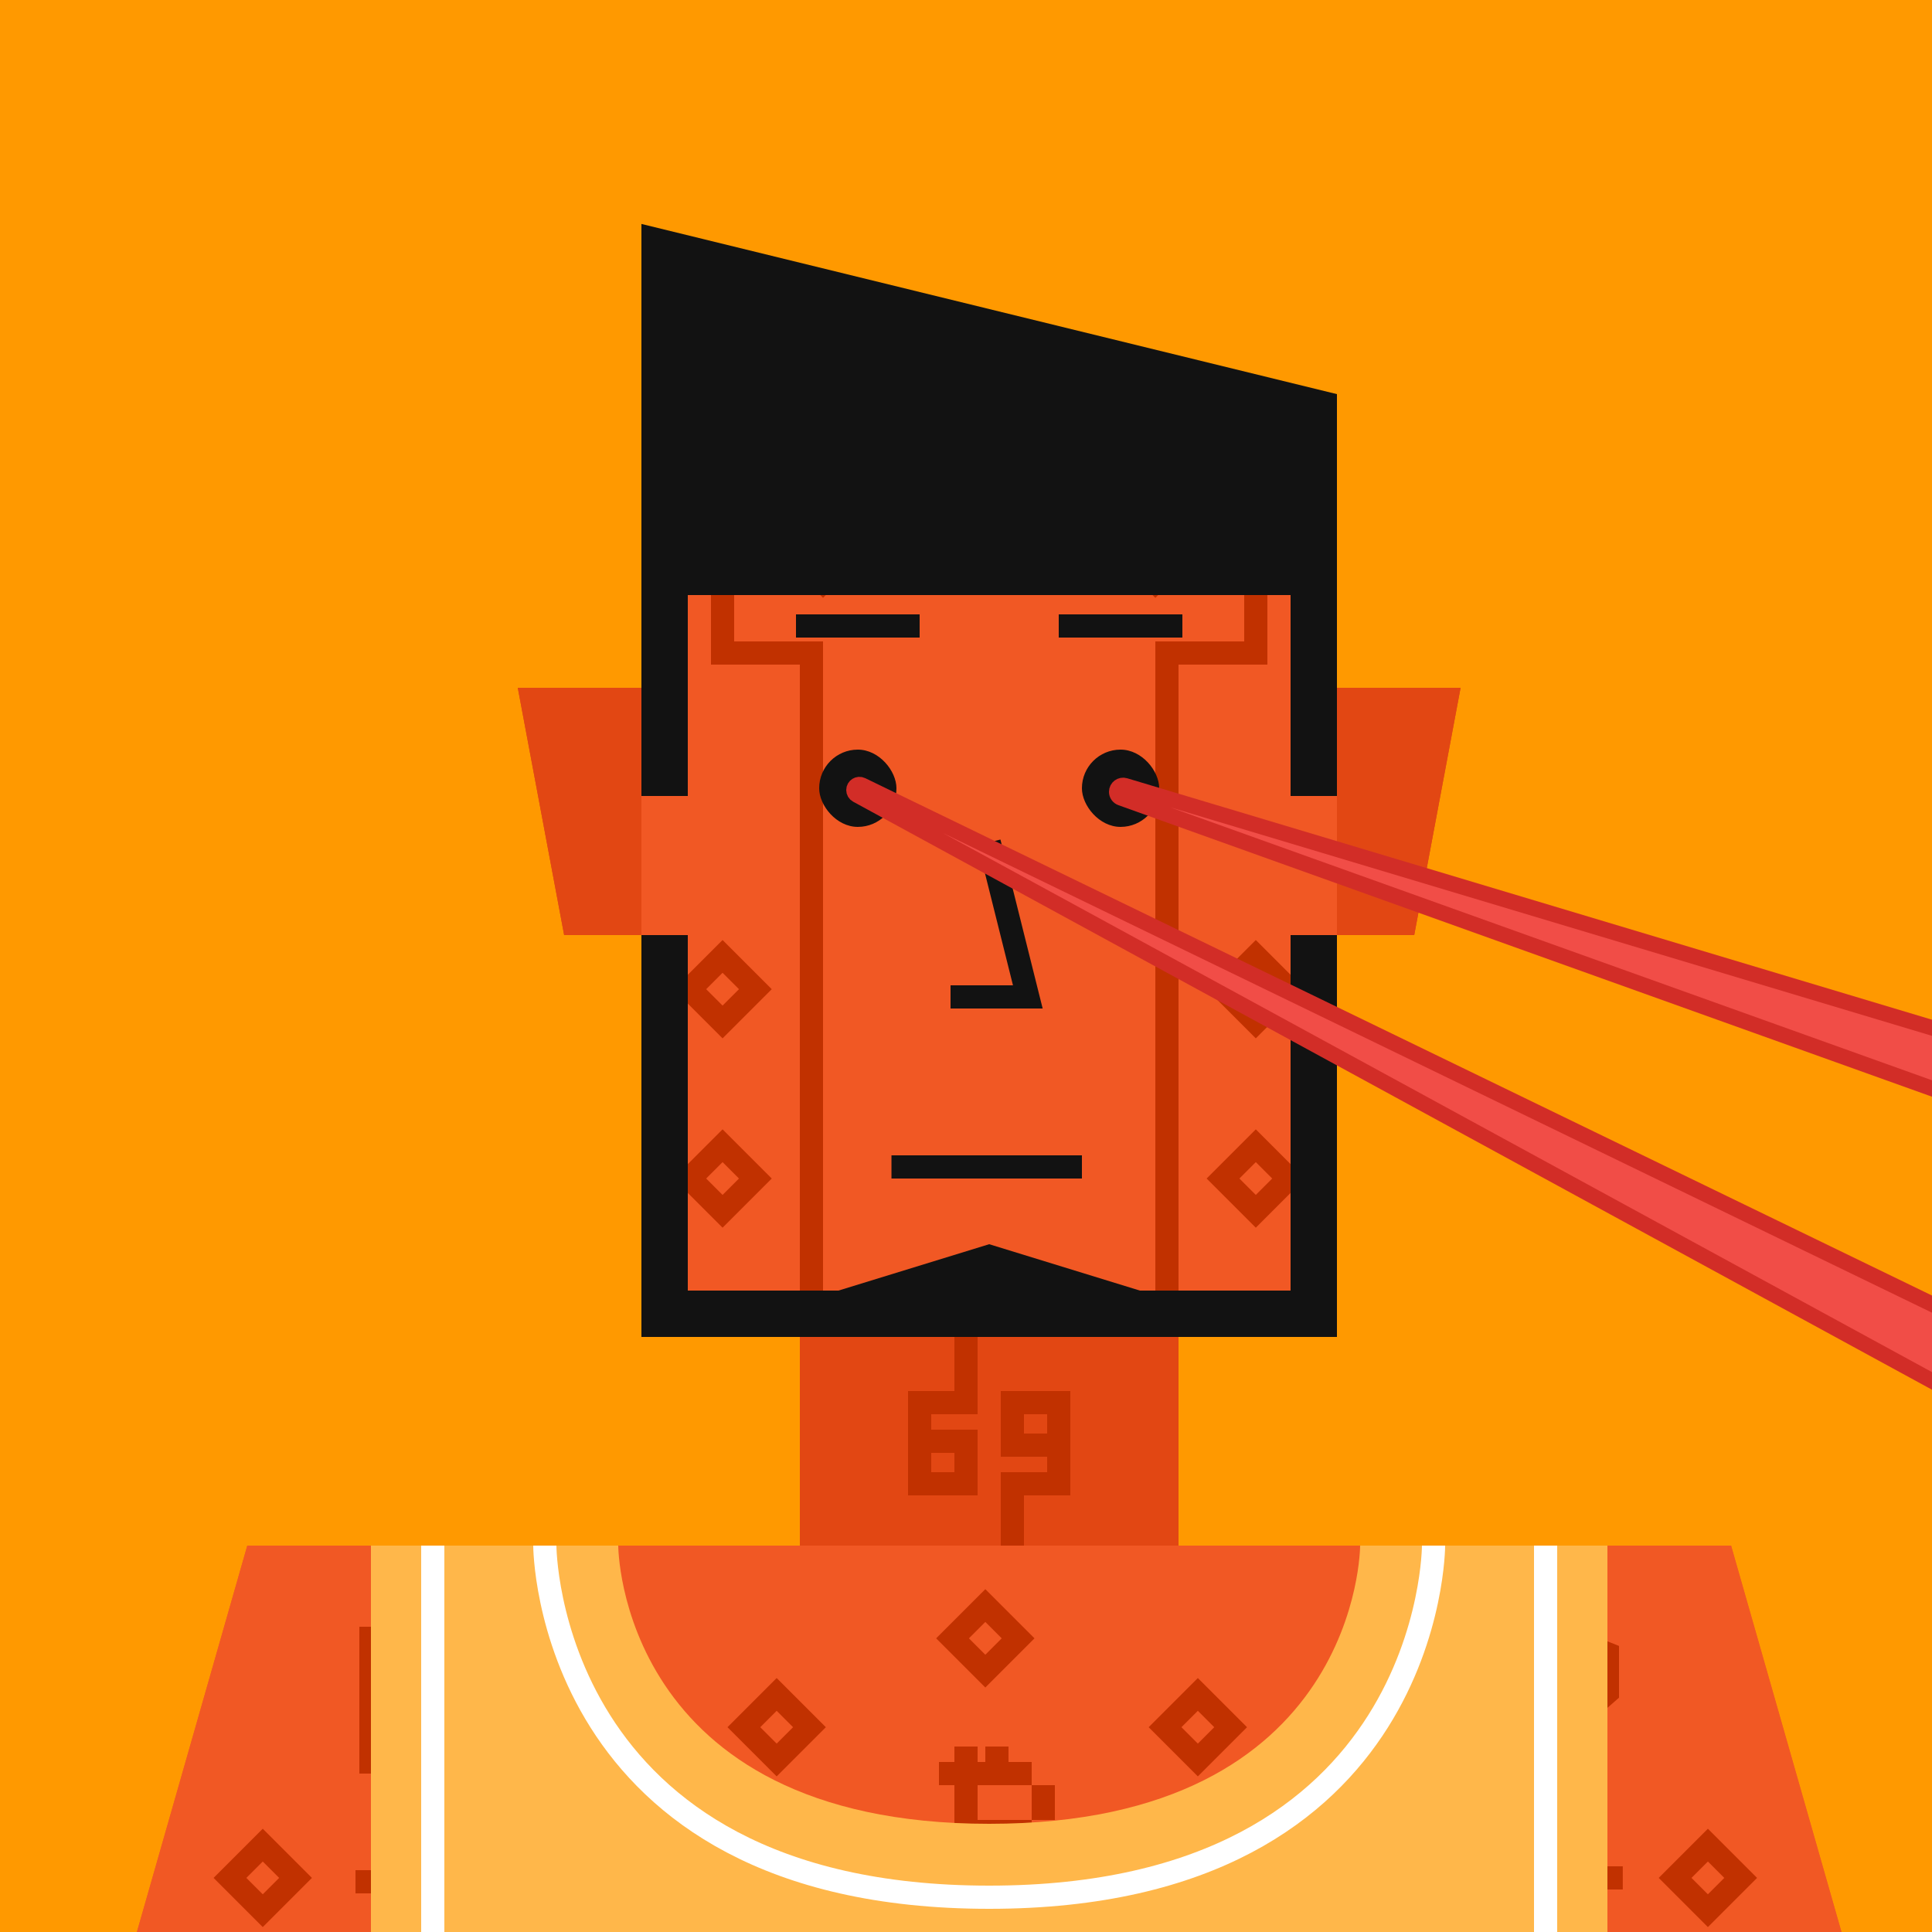 <svg xmlns="http://www.w3.org/2000/svg" viewBox="0 0 500 500"><rect x="0" y="0" width="500" height="500" fill="#333333" stroke="none"/><g id="layer1"><svg width="512" height="512" viewBox="0 0 512 512" fill="none" xmlns="http://www.w3.org/2000/svg">
<rect width="512" height="512" fill="#FF9900"/>
<path d="M134 178H167V242H146L134 178Z" fill="#E24713"/>
<path d="M378 178H345V242H366L378 178Z" fill="#E24713"/>
<rect x="207" y="346" width="98" height="54" fill="#E24713"/>
<path d="M64 400H448L480 512H32L64 400Z" fill="#F15824"/>
<rect x="166" y="106" width="180" height="240" fill="#F15824"/>
</svg>
</g><g id="layer2"><svg width="512" height="512" viewBox="0 0 512 512" fill="none" xmlns="http://www.w3.org/2000/svg">
<path d="M134 178H166V242H146L134 178Z" fill="#E24713"/>
<path d="M378 178H346V242H366L378 178Z" fill="#E24713"/>
<rect x="207" y="346" width="98" height="54" fill="#E24713"/>
<path d="M64 400H448L480 512H32L64 400Z" fill="#F15824"/>
<rect x="166" y="106" width="180" height="240" fill="#F15824"/>
<path d="M235 118H240L248 142H243L235 118Z" fill="#C13100"/>
<path d="M272 118H277L269 142H264L272 118Z" fill="#C13100"/>
<rect x="250" y="128" width="12" height="4" fill="#C13100"/>
<path d="M250 138L256 132H262L256 138H250Z" fill="#C13100"/>
<rect x="250" y="138" width="12" height="4" fill="#C13100"/>
<path d="M346 126H325V169H302V257.354V346" stroke="#C13100" stroke-width="6"/>
<path d="M166 126H187V169H210V257.354V346" stroke="#C13100" stroke-width="6"/>
<rect x="290.515" y="142" width="12" height="12" transform="rotate(-45 290.515 142)" stroke="#C13100" stroke-width="6"/>
<rect x="316.515" y="305" width="12" height="12" transform="rotate(-45 316.515 305)" stroke="#C13100" stroke-width="6"/>
<rect x="178.515" y="305" width="12" height="12" transform="rotate(-45 178.515 305)" stroke="#C13100" stroke-width="6"/>
<rect x="316.515" y="256" width="12" height="12" transform="rotate(-45 316.515 256)" stroke="#C13100" stroke-width="6"/>
<rect x="178.515" y="256" width="12" height="12" transform="rotate(-45 178.515 256)" stroke="#C13100" stroke-width="6"/>
<rect x="246.515" y="424" width="12" height="12" transform="rotate(-45 246.515 424)" stroke="#C13100" stroke-width="6"/>
<rect x="59.515" y="486" width="12" height="12" transform="rotate(-45 59.515 486)" stroke="#C13100" stroke-width="6"/>
<rect x="192.515" y="447" width="12" height="12" transform="rotate(-45 192.515 447)" stroke="#C13100" stroke-width="6"/>
<rect x="301.515" y="447" width="12" height="12" transform="rotate(-45 301.515 447)" stroke="#C13100" stroke-width="6"/>
<rect x="433.515" y="486" width="12" height="12" transform="rotate(-45 433.515 486)" stroke="#C13100" stroke-width="6"/>
<path d="M419.971 483H316.971V489H419.971V483Z" fill="#C13100"/>
<rect width="12" height="12" transform="matrix(-0.707 -0.707 -0.707 0.707 318.971 486.486)" stroke="#C13100" stroke-width="6"/>
<path d="M92 484H195V490H92V484Z" fill="#C13100"/>
<rect x="193" y="487.486" width="12" height="12" transform="rotate(-45 193 487.486)" stroke="#C13100" stroke-width="6"/>
<rect x="204.515" y="142" width="12" height="12" transform="rotate(-45 204.515 142)" stroke="#C13100" stroke-width="6"/>
<path d="M238 373V363H250V346M238 373V384H250V373H238Z" stroke="#C13100" stroke-width="6"/>
<path d="M274 374V384H262V400M274 374V363H262V374H274Z" stroke="#C13100" stroke-width="6"/>
<path d="M384 428L394 424L400 429L406 424L416 428V438L400 452L384 438V428Z" stroke="#C13100" stroke-width="6"/>
<path d="M250 452V496" stroke="#C13100" stroke-width="6"/>
<path d="M258 452V456" stroke="#C13100" stroke-width="6"/>
<path d="M258 492V496" stroke="#C13100" stroke-width="6"/>
<path d="M270 462L270 471" stroke="#C13100" stroke-width="6"/>
<path d="M270 477L270 486" stroke="#C13100" stroke-width="6"/>
<path d="M243 459H267" stroke="#C13100" stroke-width="6"/>
<path d="M250 474H267" stroke="#C13100" stroke-width="6"/>
<path d="M243 489H267" stroke="#C13100" stroke-width="6"/>
<rect x="124" y="431" width="6" height="6" fill="#C13100"/>
<rect x="118" y="437" width="6" height="6" fill="#C13100"/>
<rect x="104" y="437" width="6" height="6" fill="#C13100"/>
<rect x="130" y="437" width="6" height="6" fill="#C13100"/>
<rect x="124" y="443" width="6" height="6" fill="#C13100"/>
<rect x="96" y="424" width="48" height="32" stroke="#C13100" stroke-width="6"/>
<path d="M256 218L266 258H246" stroke="#121212" stroke-width="6"/>
</svg>
</g><g id="layer3"><svg width="512" height="512" viewBox="0 0 512 512" fill="none" xmlns="http://www.w3.org/2000/svg">
<rect x="334" y="154" width="12" height="52" fill="#121212"/>
<rect x="166" y="154" width="12" height="52" fill="#121212"/>
<path d="M166 57.956L346 102V154H166V57.956Z" fill="#121212"/>
</svg>
</g><g id="layer4"><svg width="512" height="512" viewBox="0 0 512 512" fill="none" xmlns="http://www.w3.org/2000/svg">
<path d="M96 400H160C160 400 160 472 256 472C352 472 352 400 352 400H416V512H256H96L96 400Z" fill="#FFB74A"/>
<path d="M141 400C141 400 141 491 256 491C371 491 371 400 371 400" stroke="white" stroke-width="6"/>
<path d="M112 400L112 512M400 400V512" stroke="white" stroke-width="6"/>
</svg>
</g><g id="layer5"><svg width="512" height="512" viewBox="0 0 512 512" fill="none" xmlns="http://www.w3.org/2000/svg">
<rect x="166" y="242" width="12" height="104" fill="#121212"/>
<rect x="334" y="242" width="12" height="104" fill="#121212"/>
<path d="M178 334H217L256 322L295 334H334V346H178V334Z" fill="#121212"/>
</svg>
</g><g id="layer6"><svg width="512" height="512" viewBox="0 0 512 512" fill="none" xmlns="http://www.w3.org/2000/svg">
<path d="M230.711 302H280" stroke="#121212" stroke-width="6"/>
</svg>
</g><g id="layer7"><svg width="512" height="512" viewBox="0 0 512 512" fill="none" xmlns="http://www.w3.org/2000/svg">
<g clip-path="url(#clip0_557_6632)">
<rect x="212" y="194" width="20" height="20" rx="10" fill="#121212"/>
<rect x="280" y="194" width="20" height="20" rx="10" fill="#121212"/>
<path d="M206 162H238" stroke="#121212" stroke-width="6"/>
<path d="M274 162H306" stroke="#121212" stroke-width="6"/>
<path d="M291.14 203.33L525 273.488V290.659L290.101 206.487C289.441 206.25 289 205.624 289 204.922C289 203.809 290.073 203.01 291.14 203.33Z" fill="#F14D47" stroke="#D22D27" stroke-width="4">
<animateTransform attributeName="transform" type="rotate" dur="4s" repeatCount="indefinite" keyTimes="0;0.1;0.2;0.4;0.5;0.6;1" values="0 290 200;10 290 200;10 290 200; -30 290 200; -30 290 200; 0 290 200; 0 290 200;" />
</path>
<path d="M223.046 203.185L550 361.753V384.632L221.743 205.717C221.285 205.468 221 204.988 221 204.466C221 203.415 222.1 202.726 223.046 203.185Z" fill="#F14D47" stroke="#D22D27" stroke-width="4">
<animateTransform attributeName="transform" type="rotate" dur="4s" repeatCount="indefinite" keyTimes="0;0.1;0.2;0.4;0.5;0.6;1" values="0 220 200;10 220 200;10 220 200; -40 220 200; -40 220 200; 0 220 200; 0 220 200;" />
</path>
</g>
<defs>
<clipPath id="clip0_557_6632">
<rect width="512" height="512" fill="white"/>
</clipPath>
</defs>
</svg>
</g><g id="layer8"><svg></svg></g></svg>
